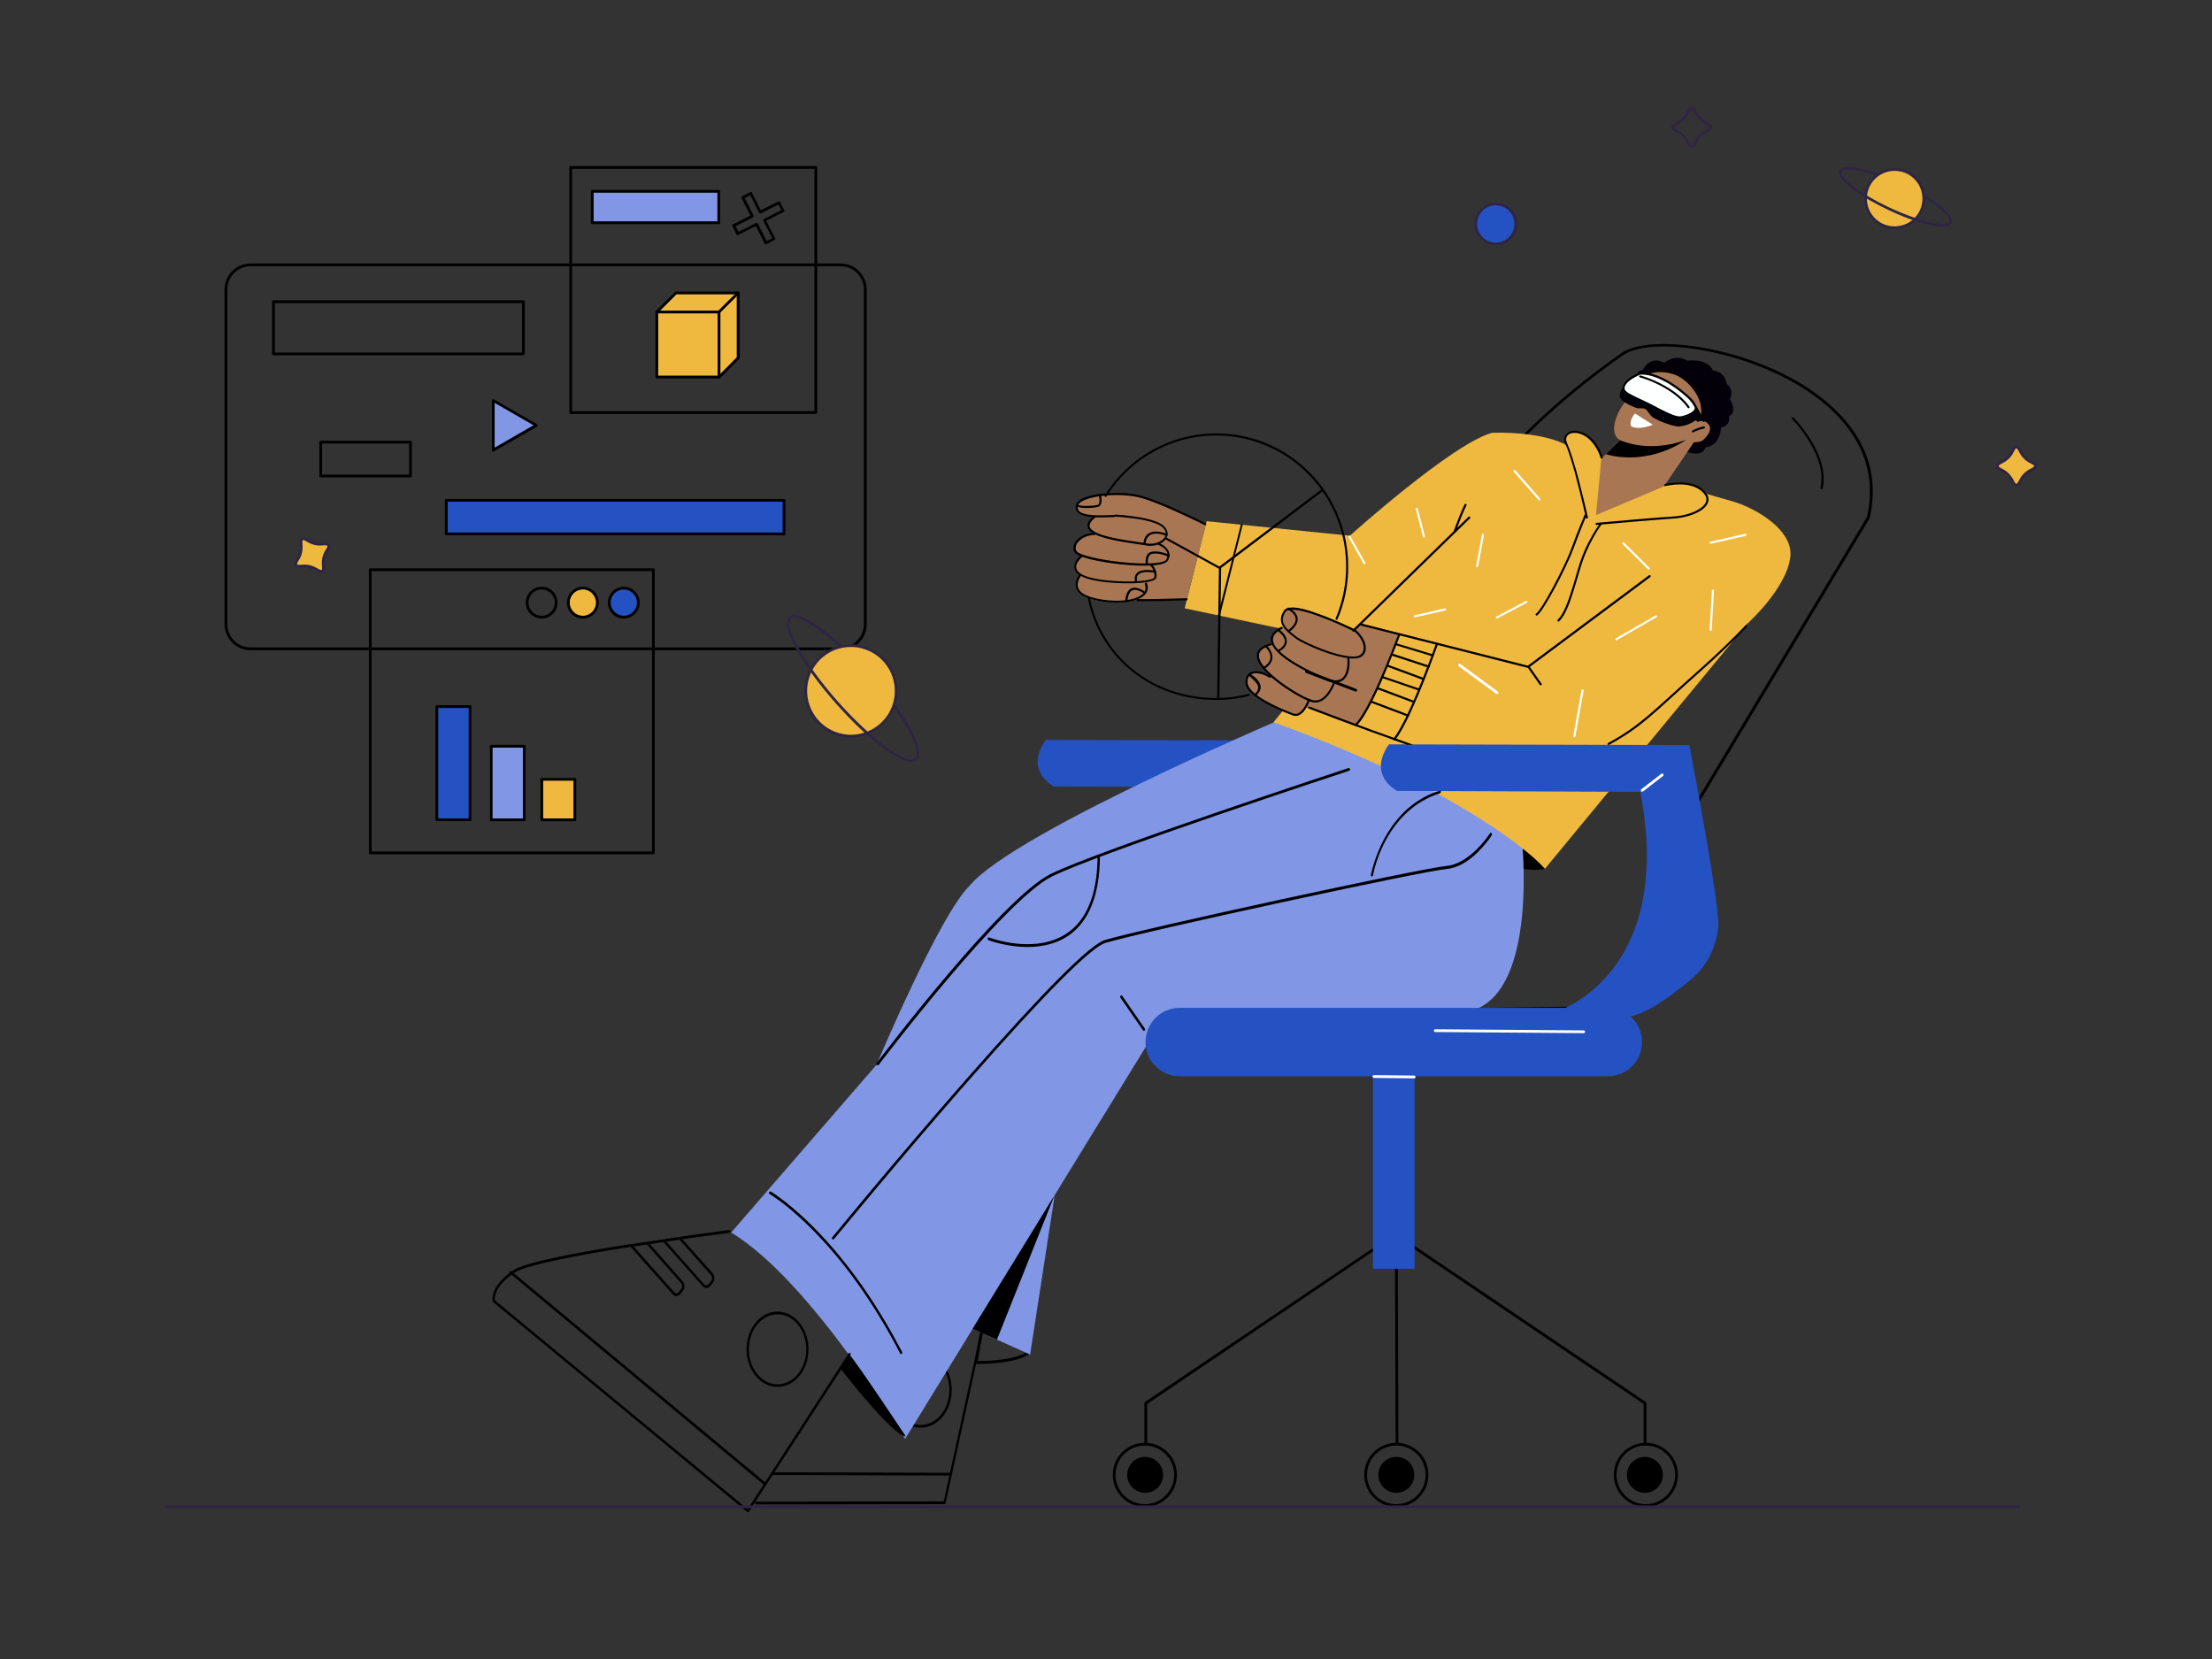 <?xml version="1.0" ?><!DOCTYPE svg  PUBLIC '-//W3C//DTD SVG 1.1//EN'  'http://www.w3.org/Graphics/SVG/1.1/DTD/svg11.dtd'><svg id="Layer_1" style="enable-background:new 0 0 1600 1200;" version="1.1" viewBox="0 0 1600 1200" xml:space="preserve" xmlns="http://www.w3.org/2000/svg" xmlns:vectornator="http://vectornator.io" xmlns:xlink="http://www.w3.org/1999/xlink"><rect x="0" y="0" width="1600" height="1200" fill="#333333" stroke="none"/><style type="text/css">
	.st0{fill:#8197E5;}
	.st1{fill:#EFB940;}
	.st2{fill:#2552C2;}
	.st3{fill:#04000A;}
	.st4{fill:#A97653;}
	.st5{fill:#FEFFFF;}
	.st6{fill:#2E2543;}
</style><g><g id="_"><g><path d="M608.3,470.3H181.1c-10.3,0-18.7-8.5-18.7-19V209.6c0-10.5,8.4-19,18.7-19h427.1c10.3,0,18.7,8.5,18.7,19v241.7      C627,461.8,618.6,470.3,608.3,470.3z M181.1,192.6c-9.2,0-16.7,7.6-16.7,17v241.7c0,9.4,7.5,17,16.7,17h427.1      c9.2,0,16.7-7.6,16.7-17V209.6c0-9.4-7.5-17-16.7-17H181.1z"/></g><g><path class="st0" d="M387.6,307.9l-30.7,17.4v-35.2L387.6,307.9z"/></g><g><path class="st1" d="M215.8,404.3c-3.1,7.8,1.2,3.6,6,5.1c4.8,1.5,12.6,5.7,12.3,2.5c-0.2-3.2-1-7.7,2-12.7      c2.9-5-0.1-5.3-2.2-5.3s-7.7-0.3-11.3-2.9c-3.7-2.6-4.6-0.7-4.6-0.7C217.9,391.7,218.9,396.5,215.8,404.3z"/></g><g><path class="st2" d="M323.2,362.2h244.3v24.3H323.2V362.2z"/></g><g><path class="st2" d="M316.6,511h23.8v81.8h-23.8V511z"/></g><g><path class="st0" d="M354.5,540.1h25.3v52.1h-25.3V540.1z"/></g><g><path class="st1" d="M391.7,563.1h23.7v28.8h-23.7V563.1z"/></g><g><path class="st0" d="M428.4,139h91.5v21.8h-91.5V139z"/></g><g><path class="st1" d="M411,435.7c0-5.8,4.7-10.4,10.4-10.4c5.8,0,10.4,4.7,10.4,10.4c0,5.8-4.7,10.4-10.4,10.4      C415.6,446.1,411,441.4,411,435.7z"/></g><g><path class="st2" d="M441,435.2c0-5.8,4.7-10.4,10.4-10.4c5.8,0,10.4,4.7,10.4,10.4c0,5.8-4.7,10.4-10.4,10.4      C445.7,445.6,441,440.9,441,435.2z"/></g><g><path class="st0" d="M387.6,307.9l-30.7,17.4v-35.2L387.6,307.9z"/></g><g><path class="st1" d="M215.8,404.3c-3.1,7.8,1.2,3.6,6,5.1c4.8,1.5,12.6,5.7,12.3,2.5c-0.2-3.2-1-7.7,2-12.7      c2.9-5-0.1-5.3-2.2-5.3s-7.7-0.3-11.3-2.9c-3.7-2.6-4.6-0.7-4.6-0.7C217.9,391.7,218.9,396.5,215.8,404.3z"/></g><g><path class="st2" d="M323.2,362.2h244.3v24.3H323.2V362.2z"/></g><g><path class="st2" d="M316.6,511h23.8v81.8h-23.8V511z"/></g><g><path class="st0" d="M354.5,540.1h25.3v52.1h-25.3V540.1z"/></g><g><path class="st1" d="M391.7,563.1h23.7v28.8h-23.7V563.1z"/></g><g><path class="st0" d="M428.4,139h91.5v21.8h-91.5V139z"/></g><g><path class="st1" d="M411,435.7c0-5.8,4.7-10.4,10.4-10.4c5.8,0,10.4,4.7,10.4,10.4c0,5.8-4.7,10.4-10.4,10.4      C415.6,446.1,411,441.4,411,435.7z"/></g></g><g id="Layer_2_1_"><g><path class="st2" d="M929.5,732.4c13.7-2.8,27.6-12.3,45.6-27.3c18-14.9,19.4-36.6,19.4-36.6c2.7-10.8-20.8-132.8-20.8-132.8      l-217.3-0.5c-15.8,22.9,6,33.7,6,33.7l175.9,0.7c25,129.9-57.8,157.7-57.8,157.7L929.5,732.4z"/></g><g><path d="M706.9,986.6c-0.5,0-0.9,0-1,0c-0.3,0-0.6-0.1-0.8-0.4s-0.3-0.5-0.2-0.8l4-22.1c0-0.3,0.2-0.5,0.4-0.6      c0.2-0.2,0.5-0.2,0.8-0.2c9.8,1.9,33.5,14.4,34.5,14.9c0.3,0.2,0.5,0.5,0.5,0.8c0,0.3-0.1,0.7-0.4,0.9      C735.6,986.2,712.1,986.6,706.9,986.6z M710.8,964.6l-3.6,19.9c5.2,0,25.8-0.5,35.1-6.2C737.1,975.6,719.4,966.7,710.8,964.6z"/></g><g><path d="M666,978.1c-12.4,0-22.4,12.2-22.4,27.3c0,15.1,10,27.3,22.4,27.3c12.4,0,22.4-12.2,22.4-27.3      C688.4,990.4,678.3,978.1,666,978.1z M666,980.1c11.5,0,20.7,11.3,20.7,25.3c0,14-9.3,25.3-20.7,25.3      c-11.5,0-20.7-11.3-20.7-25.3C645.2,991.5,654.5,980.1,666,980.1z"/></g><g><path d="M1066.9,731.1c-0.5,0-0.9-0.4-1-0.9l-31.1-329.6c0-0.2,0-0.4,0.1-0.5c0.4-0.7,38.1-75.1,137.9-144.7      c20.9-14.6,90.9-4.5,136.5,26.3c25.4,17.2,53.6,47.2,43.1,93c0,0.1-0.1,0.2-0.1,0.3l-147.5,245.8      c-1.8,5.6-32.6,102.1-58.1,109.2c-0.1,0-0.2,0-0.3,0L1066.9,731.1C1066.9,731.1,1066.9,731.1,1066.9,731.1z M1036.8,400.7      l31,328.4l78.3-1.1c24.7-7.2,56.4-107,56.7-108c0-0.1,0.1-0.1,0.1-0.2L1350.4,374c10.1-44.6-17.4-73.9-42.3-90.7      c-45-30.4-113.8-40.6-134.2-26.3C1077.5,324.2,1039.3,395.9,1036.8,400.7z"/></g><g><path d="M1100.1,612.1c4.7,1.4,17.6,16.3,17.6,16.3c-10.6,2.3-18.9-0.9-18.9-0.9C1097.6,625.4,1100.1,612.1,1100.1,612.1z"/></g><g><path class="st0" d="M942.5,513.4c0,0-208.4,87.7-241.1,127.2c-21.8,21-67.4,129.6-67.4,129.6L528.9,891.5      c58.3,35.4,125.8,149.3,125.8,149.3l48.9-79.7l41.5,18.7l17.8-115.4l68.9-112.1l47.8-4.6l168.6-8.7l16.7-8.1      c48.6-14.7,35.7-126.6,35.7-126.6C1069.6,557,942.5,513.4,942.5,513.4z"/></g><g><path class="st1" d="M976.4,387.5c0,0,74.4-67,103.1-74.5c39.8-0.8,54.7,9.6,54.7,9.6c-4-8.5,0.9-9.3,0.9-9.3      c14-6.8,23.9,17.4,23.9,17.4l-3.8,40.6l48.7-20.3c23-5.1,30.8,6.3,30.8,6.3c10.2,3.2,18.8,5,25.8,7.9      c16.8,6.9,36.3,21,34.5,37.4c-2.5,23-31.2,48.6-31.2,48.6l-146.3,177.2c-15.7-17.4-56.2-44.2-95.4-63.3      c-57.2-27.9-101-42.6-101-42.6l47.6-58.9L856.9,440l15.9-63L976.4,387.5z"/></g><g><path class="st3" d="M1223.8,321.6l-3.4,5.3c12,4,13.1-3.2,13.1-3.2c11.3-1.5,11.3-14.4,11.3-14.4c7.4-1.4,5.9-8.2,5.9-8.2      c6.4-3.3,0.6-12.3,0.6-12.3c3.4-7.3-2.3-11.1-2.3-11.1c-1.4-9.4-9.9-9.7-9.9-9.7c-4.3-9.3-18.7-7.1-18.7-7.1      c-8.3-5.5-16.7,1.5-16.7,1.5c-10.7-5.7-15.3,5.1-15.3,5.1c-4,0.8-4.5,3.4-4.5,3.4L1223.8,321.6z"/></g><g><path class="st4" d="M1197.1,268.3c3.7-0.6,9.8-0.5,19.2,4.3c13.6,7,15,19.8,15.2,26.6c0.1,2.5-0.7,4.7-0.7,4.7      c9.7,3.1,6.2,9.8,1.1,14.4c-1.7,1.6-6.7,1.6-6.7,1.6l-21.6,31.9l-49.2,20.8l3.9-40.9l13.4-13.3c-8.4-5.3-2.1-19,1.3-24.2      c3.4-5.2,17.9-23.8,17.9-23.8C1192.1,269.9,1193.5,268.9,1197.1,268.3z"/></g><g><path class="st5" d="M1180.4,308.6c5.8,2.7,15.1-1.4,15.1-1.4l-12.8-8.1C1180.1,301.4,1178.1,307.6,1180.4,308.6z"/></g><g><path class="st5" d="M1187,269.9c0,0,23.7,1,40.4,25.6c0,0-5,7.7-12.6,6.6c-7.6-1.1-21.7-10.8-23.3-10.8      c-1.6,0-19.4-5.5-16.7-12C1177.6,272.6,1187,269.9,1187,269.9z"/></g><g><path class="st3" d="M1192.1,291.8c0,0,18.5,9.4,23.2,10.4c4.7,1,12-6.8,12-6.8l5.4,9l-4.3,0.4l-2.4-1.4c0,0-7.7,3.8-11.7,4.7      c-4,0.8-18.3-6.8-19.3-7.3c-0.9-0.5-4.1-5.6-4.1-5.6s-2.5-0.9-5.3-0.8c-2.7,0.1-10.4-3.5-12.1-6.1c-1.8-2.6,0.9-7.1,0.9-7.1      C1175,284.8,1192.1,291.8,1192.1,291.8z"/></g><g><path class="st4" d="M984.1,451.4l-4.1,4.2c-3-1.7-18.7-8.8-35.2-13.5c-16.4-4.7-13-1-16.2,2.5c-3.3,3.5,0.7,9.3,0.7,9.3      c-11.9,1.8-9.3,12.6-9.3,12.6c-5.2,0.2-9.6,4.5-10.5,7.8c-0.9,3.3,8.7,14.8,8.7,14.8c-13.3-6.2-14.6-0.2-14.6-0.2      c-12.5,12,30.7,27.6,33.6,28.8c2.9,1.2,7.7-6.1,7.7-6.1l35.8,13.7c8.3-5.5,32.4-66.6,32.4-66.6L984.1,451.4z"/></g><g><path class="st4" d="M828.6,360c-7.6-3.1-29.1-2.3-29.1-2.3c-22.1,2.7-20.8,7.4-19.7,11.5c1,4.1,12.1,4.3,12.1,4.3      c-10.3,7.7-0.3,11.7-0.3,11.7c-25,9.5-9.3,16.7-9.3,16.7c-10.5,9.7-1.3,13.3-1.3,13.3c-11.1,25.6,33.8,19,36.5,19      c2.7,0,4.4-0.3,4.4-0.3l36.5-0.3l14-54.5C872.4,379,836.2,363.1,828.6,360z"/></g><g><path class="st2" d="M1177.7,735.6c13.7-2.8,27.6-12.3,45.6-27.3s19.4-36.6,19.4-36.6c2.7-10.8-20.8-132.8-20.8-132.8      l-217.3-0.5c-15.8,22.9,6,33.7,6,33.7l175.9,0.7c25,129.9-57.8,157.7-57.8,157.7L1177.7,735.6z"/></g><g><path class="st1" d="M1468.5,333.8c3.2,0.9,3.2,2.9,3.1,3.8c-0.1,0.8-5.9,3.4-9.8,9.2c-3.8,5.8-5,2.8-5.3,2.3      c-0.4-0.5-7.6-8.9-9.6-9.8c-2.1-1-1.8-2.8-1.8-2.8s5.6-3.2,8.1-5.2c2.5-1.9,4.6-7.8,4.6-7.8      C1458.9,322.6,1463.2,332.3,1468.5,333.8z"/></g><g><path class="st2" d="M1067.2,162.2c0-8,6.5-14.4,14.4-14.4c8,0,14.4,6.5,14.4,14.4c0,8-6.5,14.4-14.4,14.4      C1073.6,176.6,1067.2,170.1,1067.2,162.2z"/></g><g><g><path d="M996,901.2c-0.3,0-0.5,0-0.8,0.2l-167,112.7c-0.3,0.2-0.4,0.5-0.4,0.8v29.8c0,0.6,0.4,1,1,1s1-0.4,1-1v-29.2L996.3,903       c0.5-0.3,0.6-0.9,0.3-1.4C996.5,901.4,996.2,901.2,996,901.2z"/></g><g><path d="M1022.7,901.2c-0.3,0-0.5,0.2-0.7,0.4c-0.3,0.5-0.2,1.1,0.3,1.4l166.6,112.5v29.2c0,0.6,0.5,1,1,1c0.6,0,1-0.4,1-1       v-29.8c0-0.3-0.2-0.6-0.4-0.8l-167-112.7C1023.2,901.2,1022.9,901.1,1022.7,901.2z"/></g><g><path d="M828.1,1043.6c-12.8,0-23.2,10.4-23.2,23.2c0,12.8,10.4,23.2,23.2,23.2s23.2-10.4,23.2-23.2       C851.4,1054,841,1043.6,828.1,1043.6z M828.1,1045.6c11.7,0,21.2,9.5,21.2,21.2s-9.5,21.2-21.2,21.2       c-11.7,0-21.2-9.5-21.2-21.2S816.4,1045.6,828.1,1045.6z"/></g><g><path d="M1010,1043.6c-12.8,0-23.2,10.4-23.2,23.2c0,12.8,10.4,23.2,23.2,23.2c12.8,0,23.2-10.4,23.2-23.2       C1033.3,1054,1022.9,1043.6,1010,1043.6z M1010,1045.6c11.7,0,21.2,9.5,21.2,21.2s-9.5,21.2-21.2,21.2       c-11.7,0-21.2-9.5-21.2-21.2S998.3,1045.6,1010,1045.6z"/></g><g><path d="M1190.5,1043.6c-12.8,0-23.2,10.4-23.2,23.2c0,12.8,10.4,23.2,23.2,23.2c12.8,0,23.2-10.4,23.2-23.2       C1213.7,1054,1203.3,1043.6,1190.5,1043.6z M1190.5,1045.6c11.7,0,21.2,9.5,21.2,21.2s-9.5,21.2-21.2,21.2       c-11.7,0-21.2-9.5-21.2-21.2S1178.7,1045.6,1190.5,1045.6z"/></g><g><path d="M1010,900c-0.5,0-1,0.5-1,1l0.5,142.9c0,0.6,0.5,1,1,1s1-0.5,1-1L1011,901C1011,900.4,1010.6,900,1010,900z"/></g><g><path d="M1010,1053.8c-7.2,0-13,5.8-13,13c0,7.2,5.8,13,13,13s13-5.8,13-13C1023.1,1059.6,1017.2,1053.8,1010,1053.8z"/></g><g><path d="M1189.8,1053.8c-7.2,0-13,5.8-13,13c0,7.2,5.8,13,13,13c7.2,0,13-5.8,13-13C1202.8,1059.6,1196.9,1053.8,1189.8,1053.8       z"/></g><g><path d="M828.3,1053.8c-7.2,0-13,5.8-13,13c0,7.2,5.8,13,13,13c7.2,0,13-5.8,13-13C841.3,1059.6,835.5,1053.8,828.3,1053.8z"/></g></g><g><path d="M614.8,980.4c3.6,3.2,40.4,58.6,40.4,58.6c-9.6-0.3-47.2-49-47.2-49L614.8,980.4z"/></g><g><path d="M1186.2,269.4c-0.1,0-0.1,0-0.2,0c-0.1,0-0.3,0.1-0.5,0.2c-0.4,0.2-0.9,0.4-1.3,0.6c-1.4,0.7-2.8,1.5-4.1,2.3      c-4.5,2.9-6.9,6-6.1,9.3c0.2,0.8,0.7,1.5,1.4,2.2c1.2,1.1,3.2,2.3,6.3,3.8c1.1,0.5,7.6,3.5,9.6,4.5c1,0.5,2.2,1.1,3.7,1.9      c0.7,0.3,3.4,1.8,4.1,2.2c1.1,0.6,2,1.1,2.9,1.5c7.1,3.6,11.8,5.2,15,4.4c2.9-0.7,5.1-1.6,6.8-2.5c3-1.8,4-3.7,3.7-5.4      c0-0.1,0-0.2-0.1-0.2c-0.1-0.2-0.2-0.4-0.3-0.6c-0.2-0.5-0.5-1-0.8-1.5c-0.9-1.5-2.1-3.1-3.6-4.5c-0.2-0.2-0.4-0.4-0.6-0.6      C1210.9,276.5,1196.5,268.5,1186.2,269.4z M1186.4,271c9.8-0.8,23.8,7,34.6,17.1c0.2,0.2,0.4,0.3,0.5,0.5      c1.3,1.4,2.5,2.8,3.3,4.3c0.3,0.5,0.6,1,0.8,1.4c0.1,0.2,0.2,0.4,0.2,0.5c0.1,0.3,0,0.8-0.2,1.3c-0.4,0.8-1.3,1.7-2.7,2.5      c-1.5,0.9-3.6,1.7-6.4,2.4c-2.8,0.7-7.2-0.8-14-4.3c-0.9-0.5-1.8-0.9-2.9-1.5c-0.7-0.4-3.4-1.8-4.1-2.2      c-1.5-0.8-2.7-1.4-3.8-1.9c-2-1-8.4-3.9-9.5-4.5c-3.1-1.5-4.9-2.6-6-3.6c-0.6-0.5-0.9-1-1-1.4c-0.6-2.4,1.5-5.1,5.4-7.6      c1.3-0.8,2.6-1.6,4-2.2c0.5-0.2,0.9-0.4,1.3-0.6C1186.2,271,1186.3,271,1186.4,271z"/></g><g><path d="M1173.9,280.6c-0.2,0-0.3,0.1-0.5,0.3c-0.1,0.1-0.2,0.2-0.3,0.4c-0.2,0.3-0.4,0.7-0.6,1.1c-0.5,1.1-0.9,2.3-0.9,3.4      c0,0.8,0.1,1.5,0.5,2.2c0.9,1.9,4.5,4.3,11,6.9c1,0.4,1.9,0.5,3.6,0.4c1.8,0,2.5,0.1,3.4,0.5c0.6,0.3,1.3,1.1,2.5,2.8      c1.4,1.9,1.9,2.6,2.7,3.1c5,3.3,15.3,6.9,19.3,6.7c3.2-0.2,6.2-1.1,8.8-2.5c1-0.5,2-1.1,2.8-1.7c0.2-0.1,0.3-0.2,0.4-0.3l0.9,1      c0.3,0.3,0.8,0.3,1.1,0c0.3-0.3,0.3-0.8,0-1.1l-1.4-1.5c-0.3-0.3-0.8-0.3-1.1,0c0,0-0.1,0.1-0.2,0.2c-0.2,0.2-0.4,0.3-0.7,0.5      c-0.7,0.5-1.6,1.1-2.5,1.6c-2.4,1.3-5.2,2.1-8.2,2.3c-3.7,0.2-13.6-3.3-18.4-6.4c-0.6-0.4-1.1-1-2.3-2.7c-1.4-2-2.1-2.8-3.1-3.3      c-1.2-0.6-2.1-0.7-4.1-0.7c-1.6,0-2.3,0-3.1-0.4c-6.2-2.5-9.5-4.7-10.2-6.2c-0.2-0.4-0.3-0.9-0.3-1.5c0-0.9,0.3-1.8,0.8-2.8      c0.2-0.4,0.4-0.7,0.5-1c0.1-0.2,0.2-0.3,0.2-0.4c0.2-0.3,0.2-0.8-0.2-1C1174.3,280.6,1174.1,280.6,1173.9,280.6z"/></g><g><path d="M1214.4,349c-2.3,0-4.7,0.3-7,0.6c-0.8,0.1-1.6,0.3-2.3,0.4c-0.2,0.1-0.8,0.2-0.8,0.2c-0.4,0.1-0.7,0.5-0.5,0.9      c0.1,0.4,0.5,0.6,0.9,0.5c0.1,0,0.4-0.1,0.8-0.2c0.7-0.1,1.4-0.3,2.2-0.4c4.4-0.7,9.1-0.9,13.4-0.1c4.2,0.8,7.8,2.4,10.5,5.1      c4.1,4,3.4,8-1.4,11.5c-4.6,3.3-12.3,5.7-20,6.1c-5.4,0.3-13.8,1-24.6,1.9c-1.2,0.1-30.7,2.7-30.8,2.7c-0.4,0-0.7,0.4-0.7,0.8      c0,0.4,0.4,0.7,0.8,0.7c0.1,0,29.6-2.6,30.8-2.7c10.7-0.9,19.2-1.5,24.5-1.9c8.1-0.5,16.1-2.9,20.9-6.4c5.5-4,6.4-9,1.6-13.8      c-2.9-2.9-6.7-4.6-11.3-5.5C1219.1,349.1,1216.7,348.9,1214.4,349z"/></g><g><path d="M1138.3,311.6c-5.4,0.4-8.5,4.6-5.9,9.9c1.5,3.1,3.3,8.5,5.4,15.7c0.8,2.8,1.7,5.9,2.5,9.2c1.6,6.1,3.3,12.7,4.8,19.3      c0.5,2.3,2,8.6,2,8.8c0.1,0.4,0.5,0.7,0.9,0.6c0.4-0.1,0.7-0.5,0.6-0.9c0-0.1-1.5-6.5-2.1-8.8c-1.6-6.6-3.2-13.2-4.8-19.3      c-0.9-3.3-1.7-6.4-2.6-9.2c-2.1-7.4-4-12.8-5.5-16c-2.4-4.9,1-8.4,6.8-7.7c6.9,0.9,13.8,7.2,17.4,18c0.1,0.4,0.6,0.6,1,0.5      c0.4-0.1,0.6-0.6,0.5-1c-3.8-11.3-11.1-18-18.6-19C1139.9,311.6,1139.1,311.5,1138.3,311.6z"/></g><g><path d="M1157.7,378.5c-0.2,0-0.4,0.1-0.5,0.3c0,0-0.6,0.7-0.8,1c-0.6,0.8-1.2,1.8-1.9,2.9c-2,3.1-4,6.6-5.8,10.2      c-2.1,4.1-3.9,8.3-5.3,12.4c-0.5,1.4-1,2.9-1.5,4.6c-0.5,1.6-2,6.5-2.1,7.1c-0.2,0.7-1,3.5-1.3,4.4      c-4.5,15.1-7.7,22.9-11.8,26.9c-0.3,0.3-0.3,0.8,0,1.1c0.3,0.3,0.8,0.3,1.1,0c4.3-4.3,7.5-12.1,12.1-27.6      c0.3-0.9,2.9-9.8,3.4-11.4c0.5-1.7,1-3.2,1.5-4.6c1.4-4.1,3.2-8.2,5.2-12.3c1.8-3.6,3.8-7,5.7-10.1c0.7-1.1,1.3-2,1.9-2.8      c0.2-0.3,0.7-1,0.7-1c0.3-0.3,0.2-0.8-0.2-1.1C1158.1,378.5,1157.9,378.4,1157.7,378.5z"/></g><g><path d="M1146.6,371.9c-0.2,0.1-0.3,0.2-0.4,0.4c0,0.1-2.1,5-2.8,6.8c-2.2,5.3-4.4,11.1-6.6,17.1c-5.3,14.5-21.8,45.2-25.7,47.7      c-0.4,0.2-0.5,0.7-0.2,1c0.2,0.4,0.7,0.5,1,0.2c4.3-2.7,20.8-33.6,26.3-48.4c2.2-6,4.4-11.7,6.6-17.1c0.8-1.9,2.8-6.7,2.8-6.8      c0.2-0.4,0-0.8-0.4-1C1147,371.8,1146.8,371.8,1146.6,371.9z"/></g><g><path d="M947.2,511.1c-0.4-0.1-0.8,0-1,0.4c-0.1,0.4,0,0.8,0.4,1c0.1,0,15.7,5.9,21.4,8.1c16.2,6,32.7,12.1,48.6,17.7      c0.4,0.1,0.7,0.2,1.1,0.4l4.5,0c-1.7-0.6-3.3-1.2-5-1.8c-15.9-5.6-32.4-11.6-48.6-17.7C962.8,517,947.2,511.1,947.2,511.1z"/></g><g><path d="M1263.2,451.7c-9.7,10.2-21.3,21.4-34.6,33.2c-33.8,30-41.3,39.3-65.5,52.6c-0.4,0.2-0.3,1-0.3,1c0,0,0.6,0.5,1,0.3      c24.3-13.3,31.9-22.7,65.8-52.8c13.1-11.7,24.6-22.7,34.3-32.8L1263.2,451.7z"/></g><g><path d="M1193.4,416c-0.2,0-0.4,0-0.6,0.1l-87.7,65.4l-121.1-30.7c-0.4-0.1-0.8,0.2-0.9,0.6c-0.1,0.4,0.1,0.8,0.5,0.9      l121.5,30.8c0.2,0.1,0.4,0,0.6-0.1l88-65.6c0.3-0.2,0.4-0.7,0.2-1.1C1193.8,416.2,1193.6,416.1,1193.4,416z"/></g><g><path d="M934.4,439.4c-2.8,0.1-4.7,0.8-5.7,2.3c-2.8,4.1-2.8,7.9-0.7,11.4c1.6,2.6,3.7,4.5,8.8,8.4c0.3,0.2,0.7,0.5,0.8,0.6      c2.4,1.8,10.2,5.6,18,8.6c10,3.8,18.8,5.9,24.6,5.6c10.1-0.6,10.3-12,0.6-20.6c0,0-0.1-0.1-0.2-0.1c-0.1,0-1-0.5-1.4-0.7      c-1.1-0.6-2.4-1.2-3.8-1.8c-4-1.9-8.2-3.8-12.5-5.5c-2.8-1.2-5.6-2.3-8.2-3.2C946,441.1,939,439.3,934.4,439.4z M935,441      c4.3,0.1,10.9,1.7,19.2,4.8c2.6,1,5.3,2,8.2,3.2c4.2,1.8,8.4,3.6,12.4,5.5c1.4,0.7,4.5,2.2,4.8,2.3c0.1,0.1,0.2,0.1,0.3,0.1      c8.8,7.9,8.5,17.5,0.2,18c-5.5,0.3-14.2-1.8-24-5.5c-7.7-2.9-15.4-6.7-17.7-8.4c-0.1-0.1-0.5-0.4-0.8-0.6c-4.9-3.7-7-5.6-8.4-8      c-1.9-3.1-1.8-6.1,0.7-9.8C930.7,441.4,932.4,440.9,935,441z"/></g><g><path d="M931.7,439.5c-0.2,0.1-0.3,0.2-0.4,0.4c-0.2,0.4-0.1,0.8,0.3,1c1.4,0.8,2.6,1.6,3.4,2.5c3.3,3.2,2.7,6.6-0.4,9.9      c-0.6,0.6-1.2,1.2-1.8,1.7c-0.2,0.2-0.4,0.3-0.6,0.5c-0.1,0.1-0.2,0.1-0.2,0.1c-0.3,0.2-0.4,0.7-0.2,1.1c0.2,0.3,0.7,0.4,1,0.2      c0.2-0.1,0.5-0.4,0.9-0.7c0.7-0.5,1.3-1.2,2-1.9c3.5-3.9,4.3-8.1,0.3-12c-1-1-2.2-1.9-3.7-2.7      C932.1,439.4,931.8,439.4,931.7,439.5z"/></g><g><path d="M927.4,453.4c-0.2-0.1-0.4-0.1-0.6,0c-10.6,5.2-9.7,12.6,0,20.8c7.2,6,18.9,12.3,31.5,17.6c10,4.2,15.5,0.9,17.3-7      c0.6-2.6,0.7-5.3,0.5-7.7c0-0.2,0-0.7,0-0.8c0-0.4-0.4-0.7-0.8-0.7c-0.4,0-0.7,0.4-0.7,0.8c0,0.1,0,0.4,0,0.7      c0.2,2.3,0.1,4.9-0.5,7.3c-1.6,7.1-6.1,9.8-15.2,6c-12.4-5.2-24.1-11.4-31.1-17.3c-9-7.6-9.7-13.6-0.3-18.3      c0.4-0.2,0.5-0.6,0.3-1C927.7,453.6,927.5,453.4,927.4,453.4z"/></g><g><path d="M925.3,455.5c-0.2,0-0.4,0.1-0.5,0.3c-0.3,0.3-0.2,0.8,0.1,1.1c5.5,4.6,5.5,8.3,2.2,11.4c-0.5,0.5-1,0.9-1.6,1.2      c-0.3,0.2-0.6,0.4-0.7,0.4c-0.4,0.2-0.5,0.6-0.3,1c0.2,0.4,0.6,0.5,1,0.3c0.2-0.1,0.5-0.3,0.8-0.5c0.6-0.4,1.2-0.9,1.8-1.4      c3.9-3.7,3.9-8.5-2.3-13.7C925.7,455.5,925.5,455.5,925.3,455.5z"/></g><g><path d="M918.9,465.4c-7.2,1.9-10.4,5.4-9.7,10c0.6,3.9,3.8,8.4,9.2,13.4c8.7,8,23.5,17,30.1,18.9c5.5,1.6,10.2-1.3,13.9-7.1      c1-1.6,1.9-3.4,2.7-5.1c0.3-0.6,0.5-1.1,0.7-1.6c0.1-0.3,0.2-0.5,0.2-0.7c0.1-0.4-0.1-0.8-0.5-0.9c-0.4-0.1-0.8,0.1-0.9,0.5      c0,0.1-0.1,0.3-0.2,0.6c-0.2,0.5-0.4,1-0.6,1.6c-0.7,1.7-1.6,3.3-2.6,4.8c-3.4,5.3-7.5,7.9-12.2,6.5c-6.4-1.9-21-10.7-29.5-18.6      c-5.2-4.7-8.3-9-8.8-12.5c-0.5-3.8,2.1-6.6,8.6-8.4c0.4-0.1,0.6-0.5,0.5-0.9C919.7,465.5,919.3,465.3,918.9,465.4z"/></g><g><path d="M915.9,466.8c-0.2,0-0.4,0-0.5,0.2c-0.3,0.3-0.3,0.8,0,1.1c4.7,5,4.4,9.1,1.1,12.4c-0.5,0.5-1.1,1-1.7,1.4      c-0.3,0.2-0.6,0.4-0.8,0.5c-0.4,0.2-0.5,0.6-0.3,1c0.2,0.4,0.6,0.5,1,0.3c0.2-0.1,0.5-0.3,0.9-0.5c0.7-0.4,1.3-1,1.9-1.6      c3.8-3.9,4.2-8.8-1-14.5C916.3,466.8,916.1,466.8,915.9,466.8z"/></g><g><path d="M909.7,485.5c-1-0.1-1.9,0-2.8,0.1c-4,0.6-6.3,3.6-6,8.5c0.3,4.7,5.6,9.5,14.6,14.5c6,3.3,12.6,6.2,19.3,8.8      c3.9,1.5,7.3-0.8,10.1-5.4c0.8-1.2,1.4-2.6,2-3.9c0.2-0.5,0.4-0.9,0.5-1.3c0.1-0.2,0.2-0.4,0.2-0.5c0.1-0.4-0.1-0.8-0.5-0.9      c-0.4-0.1-0.8,0.1-0.9,0.5c0,0.1-0.1,0.2-0.2,0.4c-0.1,0.4-0.3,0.8-0.5,1.2c-0.5,1.3-1.2,2.5-1.9,3.7c-2.5,4.1-5.2,6-8.3,4.8      c-6.7-2.5-13.2-5.4-19.1-8.7c-8.5-4.7-13.5-9.3-13.8-13.3c-0.3-4.2,1.5-6.4,4.7-6.9c3.1-0.5,7.3,0.7,11.1,3.1      c0.4,0.2,0.8,0.1,1-0.2c0.2-0.4,0.1-0.8-0.2-1C916,486.9,912.7,485.7,909.7,485.5z"/></g><g><path d="M903.5,487.3c-0.2,0-0.5,0.3-0.5,0.3l0.2,1c0,0,6.1,5.1,6.7,7.5c0.4,1.7,0,3.2-1,4.5c-0.3,0.3-0.5,0.6-0.8,0.8      c-0.2,0.1-0.3,0.2-0.3,0.3c-0.3,0.2-0.4,0.7-0.2,1c0.2,0.3,0.7,0.4,1.1,0.2c0.4-0.3,1-0.8,1.5-1.5c3.1-4,2.3-8.7-6-14.1      C903.9,487.3,903.7,487.2,903.5,487.3z"/></g><g><path d="M1012.1,459.2c-0.4-0.1-0.8,0.1-1,0.4c0,0.1-0.8,2.1-1.1,2.8c-0.9,2.3-1.8,4.8-2.9,7.5c-3,7.7-6.2,15.5-9.4,22.7      c-2.1,4.7-4.1,9-6,12.8c-4.5,9.1-8.4,15.4-11.5,18.3c-0.3,0.3-0.3,0.8,0,1.1c0.3,0.3,0.8,0.3,1.1,0c3.2-3,7.2-9.4,11.8-18.7      c1.9-3.9,3.9-8.2,6-12.9c3.2-7.3,6.4-15,9.4-22.8c1.1-2.7,2-5.2,2.9-7.5c0.3-0.8,1-2.7,1.1-2.9      C1012.7,459.8,1012.5,459.3,1012.1,459.2z"/></g><g><path d="M1062.7,373.6c-0.2,0-0.4,0.1-0.5,0.2l-83.8,81.8c-0.3,0.3-0.3,0.8,0,1.1c0.3,0.3,0.8,0.3,1.1,0l83.8-81.8      c0.3-0.3,0.3-0.8,0-1.1C1063.1,373.7,1062.9,373.6,1062.7,373.6z"/></g><g><path d="M804.7,356.6c-2.6,0.1-5.1,0.2-7.6,0.5c-10.8,1.2-18.1,4.1-18.9,8.5c-0.8,4.4,2.3,6.9,8.4,8c4.5,0.8,10,0.8,19.3,0.4      c0.4,0,0.7-0.4,0.7-0.8c0-0.4-0.4-0.7-0.8-0.7c-9.3,0.4-14.6,0.4-19-0.3c-5.5-0.9-7.9-2.9-7.2-6.2c1.3-7.1,29.4-10.3,45.6-5.9      c4.7,1.3,11.2,3.7,19.1,7.1c1.7,0.7,3.4,1.5,5.2,2.3c5.1,2.3,10.3,4.7,15.3,7.1c1.8,0.9,6.5,3.2,6.6,3.2c0.4,0.2,0.8,0,1-0.3      c0.2-0.4,0-0.8-0.3-1c-0.1,0-4.9-2.4-6.6-3.2c-5-2.4-10.3-4.9-15.4-7.2c-1.8-0.8-3.5-1.5-5.2-2.3c-8-3.4-14.6-5.9-19.3-7.2      C820.1,357,812.4,356.3,804.7,356.6z"/></g><g><path d="M795.2,357.4c-0.4,0.1-0.6,0.5-0.5,0.9c0,0.1,0,0.2,0.1,0.3c0.1,0.3,0.1,0.6,0.2,0.9c0.2,0.9,0.3,1.8,0.3,2.6      c0,1.9-0.5,3-1.7,3.2c-4.3,0.9-12.2,0.9-13.5-0.1c-0.3-0.3-0.8-0.2-1.1,0.1c-0.3,0.3-0.2,0.8,0.1,1c1.9,1.5,10,1.5,14.8,0.4      c2-0.4,2.9-2.2,2.9-4.7c0-0.9-0.1-1.9-0.3-2.9c-0.1-0.3-0.2-0.7-0.2-1c0-0.2-0.1-0.3-0.1-0.4C796,357.5,795.6,357.3,795.2,357.4      z"/></g><g><path d="M806.8,372.2c-0.4,0-0.8,0.3-0.8,0.7c0,0.4,0.3,0.8,0.7,0.8c0.1,0,1.1,0.1,1.6,0.1c1.2,0.1,2.6,0.2,4.1,0.3      c4.3,0.4,8.6,0.9,12.5,1.6c8.7,1.6,14.8,3.8,16.9,6.6c2.4,3.1,1.8,6.1-1.3,8.4c-2.9,2.2-7.5,3.1-11.3,2.3      c-1.1-0.3-15.2-2.2-20.3-3.2c-8.4-1.6-14.6-3.4-18-5.7c-3.9-2.6-3.8-5.5,1.1-9.5c0.3-0.3,0.4-0.7,0.1-1.1s-0.7-0.4-1.1-0.1      c-5.7,4.6-5.7,8.7-1,11.9c3.6,2.4,9.9,4.3,18.5,6c5.1,1,19.1,2.9,20.2,3.2c4.2,0.9,9.2-0.1,12.5-2.5c3.7-2.7,4.6-6.7,1.6-10.5      c-2.4-3.2-8.7-5.5-17.8-7.2c-4-0.7-8.4-1.3-12.7-1.7c-1.5-0.1-2.9-0.2-4.2-0.3C807.9,372.3,806.8,372.2,806.8,372.2z"/></g><g><path d="M835.7,384.5c-3.7,0.1-6.2,1.7-7.6,4.4c-0.5,0.9-0.7,1.9-0.9,2.9c-0.1,0.6-0.1,1.1-0.1,1.5c0,0,0,0,0,0      c0,0.4,0.3,0.7,0.8,0.7c0.4,0,0.8-0.4,0.8-0.8c0,0,0-0.7,0.1-1.2c0.1-0.8,0.4-1.7,0.8-2.4c1.8-3.7,6.1-4.9,13.9-2.1      c0.4,0.1,0.8-0.1,1-0.4c0.1-0.4-0.1-0.8-0.5-1C840.6,384.9,837.9,384.4,835.7,384.5z"/></g><g><path d="M791.4,385.5c-10.1,0.1-17.6,8-14.2,13.9c2,3.5,16.5,7,33.7,8.8c18.1,1.9,31.9,1.1,34-2.9c2.2-4.2,0.7-7.8-2.9-10.5      c-0.8-0.6-1.7-1.2-2.6-1.6c-0.3-0.2-0.6-0.3-0.8-0.4c-0.2-0.1-0.3-0.1-0.3-0.1c-0.4-0.1-0.8,0.1-1,0.4c-0.1,0.4,0.1,0.8,0.4,1      c0,0,0.1,0.1,0.3,0.1c0.2,0.1,0.5,0.2,0.8,0.4c0.8,0.4,1.6,0.9,2.4,1.4c3.1,2.3,4.3,5.1,2.5,8.6c-1.6,3.1-15.3,3.8-32.4,2      c-16.5-1.7-30.9-5.2-32.6-8c-2.7-4.7,3.8-11.5,12.9-11.6c0.4,0,0.7-0.3,0.7-0.8C792.2,385.8,791.9,385.5,791.4,385.5z"/></g><g><path d="M834.7,398.9c-0.3,0-0.6,0-1,0.1c-2.7,0.3-4.3,2-4.8,4.6c-0.3,1.3-0.3,2.6-0.2,3.8c0,0.3,0.1,0.4,0.1,0.5      c0.1,0.4,0.5,0.7,0.9,0.6c0.4-0.1,0.7-0.4,0.6-0.8c0-0.1,0-0.2,0-0.4c-0.1-1.1-0.1-2.3,0.2-3.3c0.4-2,1.5-3.3,3.5-3.5      c0.3,0,0.6-0.1,0.9-0.1c2.3-0.1,4.7,0.3,7.2,1.1c0.8,0.2,1.5,0.5,2.1,0.8c0.2,0.1,0.8,0.3,0.8,0.3c0.4,0.2,0.8,0,1-0.4      c0.2-0.4,0-0.8-0.4-1c0,0-0.6-0.3-0.9-0.4c-0.7-0.3-1.4-0.5-2.3-0.8C839.8,399.2,837.1,398.8,834.7,398.9z"/></g><g><path d="M782.7,401.2c-0.2,0-0.4,0-0.6,0.2c-0.2,0.1-0.4,0.4-0.8,0.7c-0.6,0.5-1.1,1.2-1.7,1.8c-2.1,2.6-3.1,5.3-2.3,7.9      c0.7,2.2,2.8,4,6.1,5.6c6,2.7,18.2,4.4,30.7,4.5c12.7,0.2,21.7-1.2,22.3-4.1c0.5-2.5-0.1-5-1.4-7.3c-0.3-0.6-0.7-1.2-1.1-1.6      c-0.2-0.3-0.4-0.5-0.5-0.6c-0.3-0.3-0.8-0.3-1.1,0c-0.3,0.3-0.3,0.8,0,1.1c0.1,0.1,0.2,0.3,0.4,0.5c0.3,0.4,0.7,0.9,1,1.5      c1.1,2,1.7,4.2,1.2,6.3c-0.3,1.7-9.3,3-20.8,2.9c-12.3-0.2-24.3-1.8-30.1-4.4c-3-1.4-4.7-2.9-5.3-4.7c-0.7-2,0.1-4.3,2-6.5      c0.5-0.6,1-1.2,1.6-1.7c0.2-0.2,0.4-0.3,0.5-0.4c0.1-0.1,0.2-0.1,0.2-0.2c0.3-0.3,0.4-0.7,0.1-1.1      C783.1,401.3,782.9,401.2,782.7,401.2z"/></g><g><path d="M829.8,412.3c-5,0-7.7,1.5-8.7,4.2c-0.4,1.2-0.4,2.4-0.2,3.6c0.1,0.3,0.2,0.5,0.2,0.7c0.1,0.4,0.6,0.6,1,0.4      c0.4-0.1,0.6-0.6,0.4-1c0-0.1-0.1-0.2-0.1-0.5c-0.2-0.9-0.2-1.9,0.1-2.7c1-2.7,4.8-4,12.8-2.8c0.4,0.1,0.8-0.2,0.8-0.6      c0.1-0.4-0.2-0.8-0.6-0.8C833.3,412.4,831.5,412.3,829.8,412.3z"/></g><g><path d="M781.1,415.4c-0.2,0-0.4,0.1-0.5,0.3c-0.1,0.1-0.2,0.3-0.4,0.6c-0.3,0.4-0.6,0.9-0.9,1.5c-1.3,2.7-1.7,5.4-0.6,8.1      c1.4,3.4,5.3,6.1,11.9,7.8c9.7,2.4,20.4,2.8,28.3,1c8.7-2,13-6.5,10.7-12.8c-0.1-0.4-0.6-0.6-1-0.4c-0.4,0.1-0.6,0.6-0.5,1      c1.9,5.2-1.7,9-9.6,10.9c-7.6,1.8-18.1,1.4-27.6-1c-6.3-1.6-9.7-4-10.9-6.9c-0.9-2.2-0.5-4.5,0.6-6.8c0.2-0.5,0.5-0.9,0.8-1.3      c0.2-0.2,0.3-0.4,0.3-0.5c0.3-0.3,0.2-0.8-0.1-1.1C781.4,415.4,781.3,415.3,781.1,415.4z"/></g><g><path d="M821.1,425.1c-3-0.2-5.1,1.6-6.2,4.6c-0.4,1-0.6,2-0.8,3c-0.1,0.4-0.1,0.7-0.1,1c0,0.2,0,0.3,0,0.4      c0,0.4,0.3,0.8,0.8,0.8c0.4,0,0.7-0.3,0.8-0.7c0-0.1,0-0.1,0-0.3c0-0.3,0-0.6,0.1-0.9c0.1-0.9,0.4-1.8,0.7-2.7      c1.5-4,4.6-5.1,10.4-1.5c0.4,0.2,0.8,0.1,1-0.2s0.1-0.8-0.2-1.1C825.1,426,822.9,425.2,821.1,425.1z"/></g><g><path d="M881.8,746.3c-13-0.6-41.6,3.9-46.1,4.5l2.1,1.6c7.7-1.1,32.1-4.6,44-4.1c0.5,0,0.8-0.4,0.8-1      C882.6,746.7,882.2,746.3,881.8,746.3z"/></g><g><path d="M1078.3,602.3c-0.2,0-0.4,0.2-0.5,0.4c0,0-0.5,0.7-0.7,1c-0.6,0.8-1.2,1.7-2,2.7c-2.1,2.8-4.6,5.6-7.2,8.2      c-7,6.8-14.4,11.1-21.8,11.8c-17.6,1.5-218.8,45.2-246.8,53.5c-11.2,3.3-45.8,38.7-97,96.9c-3,3.5-6.1,7-9.3,10.6      c-20.5,23.5-42,48.7-63.1,73.9c-7.4,8.8-24.3,29.2-25.9,31.2c-0.6,0.7-1.9,2.3-2,2.4c-0.3,0.4-0.3,1,0,1.4      c0.3,0.4,0.8,0.4,1.2,0c0.1-0.1,20.5-24.7,27.9-33.5c21.1-25.2,42.6-50.4,63-73.8c3.1-3.6,6.2-7.1,9.3-10.6      c50.7-57.7,85.5-93.2,96.2-96.4c27.9-8.3,229.1-51.9,246.6-53.4c7.8-0.7,15.5-5.1,22.7-12.2c2.7-2.7,5.2-5.5,7.4-8.4      c0.8-1,1.4-1.9,2-2.8c0.2-0.3,0.7-1,0.7-1.1c0.3-0.4,0.2-1.1-0.2-1.4C1078.8,602.4,1078.5,602.3,1078.3,602.3z"/></g><g><path d="M1041.4,571.9c-15.6,4.9-27.7,15-36.5,28.7c-4.5,7-8,14.5-10.5,22c-0.9,2.6-1.5,5.1-2.1,7.3c-0.2,0.8-0.3,1.5-0.5,2.1      c-0.1,0.4-0.1,0.6-0.2,0.7c-0.1,0.5,0.2,1.1,0.6,1.2s0.9-0.2,1-0.8c0-0.1,0.1-0.3,0.1-0.7c0.1-0.6,0.3-1.2,0.4-2      c0.5-2.1,1.2-4.5,2-7.1c2.4-7.3,5.8-14.7,10.2-21.5c8.7-13.3,20.4-23.2,35.7-28c0.4-0.1,0.7-0.7,0.6-1.2      C1042.3,572.1,1041.8,571.8,1041.4,571.9z"/></g><g><path d="M858.3,432.7c0,0-16.4,0.5-18.5,0.5c-8.3,0.2-14.3,0.2-16.9,0.1c-0.4,0-0.8,0.3-0.8,0.7c0,0.4,0.3,0.8,0.7,0.8      c2.7,0.1,8.7,0.1,17-0.1c2.1,0,18.5-0.5,18.5-0.5c0.4,0,0.7-0.4,0.7-0.8C859.1,433,858.8,432.6,858.3,432.7z"/></g><g><path class="st5" d="M976.4,387.5c-0.2-0.1-0.4,0-0.6,0.1c-0.4,0.2-0.5,0.6-0.3,1l10.8,19.1c0.2,0.4,0.6,0.5,1,0.3      c0.4-0.2,0.5-0.6,0.3-1l-10.8-19.1C976.8,387.7,976.6,387.6,976.4,387.5z"/></g><g><path d="M1105.7,481.5c-0.2,0-0.4,0-0.6,0.1c-0.3,0.2-0.4,0.7-0.2,1.1l8.9,12.7c0.2,0.3,0.7,0.4,1.1,0.2c0.3-0.2,0.4-0.7,0.2-1      l-8.9-12.7C1106.1,481.7,1105.9,481.6,1105.7,481.5z"/></g><g><path d="M879.8,313.5c-33.1,0-63.3,17.1-80.7,44.8c-0.2,0.4-0.1,0.8,0.2,1c0.4,0.2,0.8,0.1,1-0.2c17.1-27.3,46.9-44.1,79.4-44.1      c20.2,0,39.4,6.5,55.4,18.2c24.1,17.8,38.6,46,38.6,76.6c0,13-2.6,25.7-7.6,37.5c-0.2,0.4,0,0.8,0.4,1c0.4,0.2,0.8,0,1-0.4      c5.1-11.9,7.7-24.8,7.7-38c0-31.2-14.7-59.8-39.2-77.9C919.9,320.1,900.3,313.5,879.8,313.5z"/></g><g><path d="M787.4,431.6c-0.4,0.1-0.7,0.5-0.6,0.9c8.8,43.9,46.6,73.8,93,73.8c8.1,0,16.1-1,23.8-3c0.4-0.1,0.6-0.5,0.5-0.9      c-0.1-0.4-0.5-0.6-0.9-0.5c-7.6,2-15.4,3-23.4,3c-45.7,0-82.9-29.4-91.5-72.6C788.2,431.8,787.8,431.5,787.4,431.6z"/></g><g><path class="st2" d="M853.3,729c-13.7,0-24.7,11.1-24.7,24.8c0,13.7,11.1,24.7,24.7,24.7h309.7c13.7,0,24.7-11.1,24.7-24.7      c0-13.7-11.1-24.8-24.7-24.8H853.3z"/></g><g><path class="st2" d="M994.1,776.5c-0.6,0-1,0.4-1,1c0,1.1,0,138.1,0,139.2c0,0.6,0.4,1,1,1h28.1c0.5,0,1-0.4,1-1V777.5      c0-0.6-0.5-1-1-1H994.1z"/></g><g><path d="M369.2,919.3c-0.2,0-0.4,0.2-0.5,0.4c-0.3,0.5-0.2,1.1,0.2,1.4l183.4,152.7c0.4,0.3,0.9,0.2,1.2-0.3      c0.3-0.5,0.1-1.1-0.2-1.4L369.8,919.4C369.6,919.3,369.4,919.2,369.2,919.3z"/></g><g><path d="M710.1,964c-0.4-0.1-0.9,0.2-1,0.7L682.6,1086l-135.7,0.2c-0.5,0-0.8,0.4-0.8,1c0,0.5,0.4,1,0.8,1l136.3-0.2      c0.4,0,0.7-0.3,0.8-0.8l26.7-122C710.7,965.2,710.5,964.2,710.1,964z"/></g><g><path d="M558.4,1064.9c-0.5,0-0.8,0.5-0.8,1c0,0.6,0.3,1,0.8,1l129.1,0.4c0.5,0,0.8-0.4,0.8-1c0-0.6-0.4-1-0.8-1L558.4,1064.9z"/></g><g><path d="M1227.3,294.4c-0.2-0.1-0.4,0-0.6,0.1c-0.4,0.2-0.5,0.6-0.3,1l5.2,9.3c0.2,0.4,0.7,0.5,1,0.3c0.4-0.2,0.5-0.6,0.3-1      l-5.2-9.3C1227.7,294.6,1227.5,294.5,1227.3,294.4z"/></g><g><path d="M1232.3,308.4c-0.1,0-0.3,0.1-0.5,0.1c-0.4,0.1-0.8,0.2-1.3,0.4c-1.4,0.4-2.7,0.8-4,1.4c-0.8,0.3-1.6,0.7-2.3,1.1      c-0.4,0.2-0.5,0.7-0.3,1c0.2,0.4,0.6,0.5,1,0.3c0.6-0.4,1.4-0.7,2.1-1c1.2-0.5,2.5-1,3.8-1.3c0.5-0.1,0.9-0.2,1.3-0.3      c0.2-0.1,0.4-0.1,0.5-0.1c0.4-0.1,0.7-0.5,0.6-0.9C1233.1,308.6,1232.7,308.3,1232.3,308.4z"/></g><g><path d="M1201.2,267.7c-2.5-0.1-4.7,0.2-6.6,0.7c-1,0.3-1.7,0.5-2.1,0.7c-0.4,0.2-0.5,0.6-0.3,1c0.2,0.4,0.6,0.5,1,0.3      c0.1,0,0.2-0.1,0.4-0.2c0.4-0.1,0.8-0.3,1.4-0.4c3.6-0.9,8.3-1,14.3,0.5c4.8,1.2,10.8,5.3,15,10.7c5,6.3,7.3,13.5,6,20.8      c-0.1,0.4,0.2,0.8,0.6,0.9c0.4,0.1,0.8-0.2,0.9-0.6c1.4-7.7-1-15.4-6.2-22c-4.5-5.6-10.7-9.9-15.9-11.2      C1206.4,268.1,1203.7,267.8,1201.2,267.7z"/></g><g><path d="M1171.8,318.4c24,9.9,48.1-0.4,48.1-0.4c-30.6,20.3-58.3,10.5-58.3,10.5L1171.8,318.4z"/></g><g><path d="M492,894.6c0.6,0.6,0.9,1.1,1.6,1.8c3.3-0.5,6.4-1,9.6-1.4c6.5-0.9,24.6-3.3,24.6-3.3c0.5-0.1,0.8-0.5,0.7-1.1      c0-0.5-0.4-1-0.9-0.9c-0.1,0-18.2,2.4-24.7,3.3C499.3,893.5,495.8,894.1,492,894.6z"/></g><g><path d="M493.6,896.4c-0.7,0.1-1.4,0.2-2.1,0.3l22.8,25.7c0.9,1,1,2.8,0.1,4l-1.8,2.4c-0.9,1.1-2.3,1.2-3.3,0.2L482,898.1      c-0.7,0.1-1.4,0.2-2.1,0.3l28.4,32c1.6,1.8,4.1,1.7,5.6-0.3l1.8-2.4c1.5-1.9,1.4-5-0.2-6.8C515.5,921,502.4,906.3,493.6,896.4z"/></g><g><path d="M479.9,898.5l-1.6-1.8c-3.3,0.5-6.5,0.9-9.7,1.4c0.4,0.5,1.1,1.2,1.6,1.8C473.4,899.4,476.6,898.9,479.9,898.5z"/></g><g><path d="M470.1,899.9c-0.7,0.1-1.4,0.2-2.2,0.3l24.8,28c0.9,1,1,2.8,0.1,3.9l-1.8,2.5c-0.9,1.1-2.3,1.2-3.3,0.1l-29.4-33.1      c-0.7,0.1-1.4,0.2-2.1,0.3c0.1,0.1,0.1,0.2,0.2,0.3l30.2,34c1.6,1.8,4.1,1.7,5.6-0.2l1.8-2.4c1.5-1.9,1.4-5-0.2-6.8      C493.9,926.8,478,908.8,470.1,899.9z"/></g><g><path d="M456.4,901.9c-0.4-0.6-0.7-1.2-0.8-1.9c-2.2,0.3-4.6,0.6-6.8,1c-17.7,2.9-33.1,5.6-45.6,8.3      c-16.9,3.6-27.8,6.7-31.9,9.5c-6.8,4.6-11.1,9.4-13.4,14c-1.5,3.2-1.9,5.9-1.6,8c0,0.2,0.1,0.4,0.1,0.5c0.1,0.2,0.2,0.4,0.3,0.5      l183.8,151.9c0.4,0.3,0.8,0.2,1.1-0.2l73.6-113.3c0.3-0.4,0.2-1.1-0.2-1.4c-0.4-0.3-0.9-0.3-1.2,0.2l-73,112.6L357.9,940.5      c-0.2-1.6,0.1-3.9,1.4-6.6c2.1-4.3,6.1-8.8,12.7-13.3c3.9-2.6,14.7-5.8,31.4-9.3c12.4-2.6,27.8-5.4,45.5-8.3      C451.4,902.6,454,902.3,456.4,901.9z"/></g><g><path d="M466.4,898.4c-3,0.5-6.1,0.9-9.1,1.4c0.1,0.3,0.1,0.7,0.4,0.9l0.8,0.9c3.1-0.5,6.3-0.9,9.5-1.4L466.4,898.4z"/></g><g><path d="M482,898.1c3.2-0.5,6.3-0.9,9.5-1.4l-1.6-1.8c-3.2,0.5-6.3,1-9.5,1.4L482,898.1z"/></g><g><path d="M492,894.6c-0.7,0.1-1.4,0.2-2.1,0.3l1.6,1.8c0.7-0.1,1.4-0.2,2.1-0.3C493,895.7,492.6,895.2,492,894.6z"/></g><g><path d="M480.4,896.4c-0.7,0.1-1.4,0.2-2.1,0.3l1.6,1.8c0.7-0.1,1.4-0.2,2.1-0.3L480.4,896.4z"/></g><g><path d="M468.5,898.1c-0.7,0.1-1.4,0.2-2.1,0.3l1.6,1.8c0.7-0.1,1.4-0.2,2.2-0.3C469.6,899.3,468.9,898.6,468.5,898.1z"/></g><g><path d="M457.3,899.8c-0.6,0.1-1.2,0.2-1.8,0.3c0.2,0.7,0.4,1.3,0.8,1.9c0.7-0.1,1.4-0.2,2.1-0.3l-0.8-0.9      C457.5,900.5,457.4,900.1,457.3,899.8z"/></g><g><path d="M562.4,948.7c-12.4,0-22.4,12.2-22.4,27.2c0,15.1,10,27.3,22.4,27.3c12.4,0,22.4-12.2,22.4-27.3      C584.8,960.9,574.7,948.7,562.4,948.7z M562.4,950.7c11.5,0,20.8,11.3,20.8,25.3s-9.3,25.3-20.8,25.3      c-11.5,0-20.7-11.3-20.7-25.3C541.6,962,550.9,950.7,562.4,950.7z"/></g><g><path d="M811.1,720c-0.2,0-0.4,0-0.6,0.2c-0.3,0.4-0.4,1-0.1,1.4l16.4,23.7c0.3,0.4,0.8,0.5,1.2,0.1c0.3-0.4,0.4-1,0.1-1.4      l-16.4-23.7C811.5,720.2,811.3,720,811.1,720z"/></g><g><path d="M1059.8,364.4c-0.2,0.1-0.3,0.2-0.4,0.4c-0.8,1.5-1.8,3.8-3,6.7c-0.3,0.6-0.5,1.2-0.8,1.9c-0.9,2.3-1.9,4.8-2.8,7.3      c-0.3,0.9-1.2,3.3-1.3,3.3c-0.1,0.4,0.1,0.8,0.5,1c0.4,0.1,0.8-0.1,1-0.4c0,0,0.9-2.4,1.2-3.3c0.9-2.5,1.9-5,2.8-7.3      c0.3-0.6,0.5-1.3,0.8-1.9c1.2-2.8,2.1-5,2.9-6.5c0.2-0.4,0.1-0.8-0.3-1C1060.2,364.3,1059.9,364.3,1059.8,364.4z"/></g><g><path d="M1186.6,271.6c-0.4-0.1-0.8,0.1-0.9,0.5c-0.1,0.4,0.1,0.8,0.5,0.9c0.1,0,0.2,0.1,0.4,0.1c0.4,0.1,0.8,0.2,1.3,0.4      c1.4,0.4,3,1,4.7,1.6c4.8,1.9,9.6,4.2,14.1,7.1c5.8,3.7,10.6,7.9,14.1,12.8c0.2,0.3,0.7,0.4,1,0.2c0.3-0.2,0.4-0.7,0.2-1.1      c-3.6-5-8.6-9.4-14.5-13.1c-4.6-2.9-9.5-5.3-14.4-7.2c-1.7-0.7-3.3-1.2-4.8-1.7c-0.5-0.2-1-0.3-1.3-0.4      C1186.8,271.7,1186.6,271.7,1186.6,271.6z"/></g><g><path d="M898.4,379.1c-0.4-0.1-0.8,0.2-0.9,0.6L881,444.9c-0.1,0.4,0.1,0.8,0.5,0.9c0.4,0.1,0.8-0.2,0.9-0.6l16.4-65.3      C899,379.6,898.8,379.2,898.4,379.1z"/></g><g><path d="M1039.7,464.9c-0.4-0.1-0.8,0.1-1,0.4c0,0-0.8,2.3-1.1,3.1c-0.9,2.5-1.9,5.2-3,8.2c-3.2,8.5-6.6,17-9.9,25      c-2,4.7-3.9,9-5.7,12.9c-4.3,9.3-8.1,16-11.1,19.8c-0.3,0.3-0.2,0.8,0.1,1.1c0.3,0.3,0.8,0.2,1.1-0.1      c3.1-3.9,6.9-10.7,11.3-20.1c1.8-4,3.7-8.3,5.7-13c3.4-8,6.7-16.5,9.9-25c1.1-3,3.7-9.9,3.9-10.6c0.1-0.2,0.3-0.8,0.3-0.8      C1040.3,465.5,1040.1,465.1,1039.7,464.9z"/></g><g><path class="st5" d="M1038.2,744.5c-0.5,0-1,0.4-1,1s0.5,1,1,1l107.3,0.8c0.6,0,1-0.4,1-1c0-0.6-0.4-1-1-1L1038.2,744.5z"/></g><g><path d="M556.8,861.9c-0.2,0.1-0.4,0.3-0.5,0.5c-0.2,0.5,0,1.1,0.4,1.3c0.1,0,0.2,0.1,0.5,0.3c0.4,0.2,0.8,0.5,1.4,0.9      c1.5,1,3.2,2.2,5.2,3.6c5.6,4.1,11.8,9.4,18.5,15.7c19.2,18.3,38.4,42.1,56.3,72.3c4.3,7.2,8.5,14.7,12.5,22.5      c0.2,0.5,0.7,0.6,1.1,0.3c0.4-0.3,0.5-0.9,0.3-1.4c-4.1-7.8-8.3-15.4-12.6-22.6c-18-30.3-37.3-54.3-56.6-72.7      c-6.8-6.4-13.1-11.7-18.7-15.9c-2-1.5-3.8-2.7-5.3-3.7c-0.5-0.4-1-0.6-1.4-0.9c-0.2-0.1-0.4-0.3-0.5-0.3      C557.3,861.8,557,861.8,556.8,861.9z"/></g><g><path class="st5" d="M1072.8,386.1c-0.4-0.1-0.8,0.2-0.9,0.6l-4.2,22.7c-0.1,0.4,0.2,0.8,0.6,0.9c0.4,0.1,0.8-0.2,0.9-0.6      l4.2-22.7C1073.4,386.6,1073.2,386.2,1072.8,386.1z"/></g><g><path class="st5" d="M1104.3,434.7c-0.2-0.1-0.4,0-0.6,0l-21.3,11.3c-0.4,0.2-0.5,0.6-0.3,1c0.2,0.4,0.7,0.5,1,0.3l21.3-11.3      c0.4-0.2,0.5-0.6,0.3-1C1104.7,434.8,1104.5,434.7,1104.3,434.7z"/></g><g><path class="st5" d="M1174.1,392.2c-0.2,0-0.4,0.1-0.5,0.2c-0.3,0.3-0.3,0.8,0,1.1l18.4,18.3c0.3,0.3,0.8,0.3,1.1,0      c0.3-0.3,0.3-0.8,0-1.1l-18.4-18.3C1174.4,392.2,1174.3,392.2,1174.1,392.2z"/></g><g><path class="st5" d="M1262.4,386.1l-25.1,5.7c-0.4,0.1-0.7,0.5-0.6,0.9c0.1,0.4,0.5,0.7,0.9,0.6l25.1-5.7      c0.4-0.1,0.7-0.5,0.6-0.9C1263.2,386.3,1262.8,386,1262.4,386.1z"/></g><g><path class="st5" d="M1095.5,339.9c-0.2,0-0.4,0.1-0.5,0.2c-0.3,0.3-0.3,0.7-0.1,1.1l18,20.5c0.3,0.3,0.8,0.3,1.1,0.1      c0.3-0.3,0.3-0.8,0.1-1.1l-18-20.5C1095.9,340,1095.7,339.9,1095.5,339.9z"/></g><g><path class="st5" d="M1045.1,440.1l-21.8,4.9c-0.4,0.1-0.7,0.5-0.6,0.9c0.1,0.4,0.5,0.7,0.9,0.6l21.8-4.9      c0.4-0.1,0.7-0.5,0.6-0.9C1045.9,440.3,1045.5,440,1045.1,440.1z"/></g><g><path class="st5" d="M1024.6,367.3c-0.4,0.1-0.6,0.5-0.5,0.9l5.2,20.1c0.1,0.4,0.5,0.6,0.9,0.5c0.4-0.1,0.7-0.5,0.5-0.9      l-5.2-20.1C1025.4,367.5,1025,367.2,1024.6,367.3z"/></g><g><path class="st5" d="M1144.8,498.7c-0.4-0.1-0.8,0.2-0.9,0.6l-5.9,33.1c-0.1,0.4,0.2,0.8,0.6,0.9c0.4,0.1,0.8-0.2,0.9-0.6      l6-33.1C1145.5,499.2,1145.2,498.8,1144.8,498.7z"/></g><g><path class="st5" d="M1198.1,445.1c-0.2-0.1-0.4,0-0.6,0.1l-28.7,16.5c-0.4,0.2-0.5,0.7-0.3,1c0.2,0.4,0.7,0.5,1,0.3l28.7-16.5      c0.4-0.2,0.5-0.7,0.3-1C1198.5,445.2,1198.3,445.1,1198.1,445.1z"/></g><g><path class="st5" d="M1055.6,480.1c-0.3,0-0.5,0.2-0.7,0.4c-0.3,0.4-0.3,1.1,0.2,1.4l27.1,19.9c0.5,0.3,1.1,0.2,1.4-0.2      c0.3-0.4,0.2-1.1-0.2-1.4l-27.1-19.9C1056.1,480.2,1055.9,480.1,1055.6,480.1z"/></g><g><path class="st5" d="M1239.1,426.5c-0.4,0-0.8,0.3-0.8,0.7l-1.7,28.4c0,0.4,0.3,0.8,0.7,0.8c0.4,0,0.8-0.3,0.8-0.7l1.7-28.4      C1239.8,426.9,1239.5,426.5,1239.1,426.5z"/></g><g><path d="M1296.9,301.7c-0.2,0-0.4,0.1-0.6,0.3c-0.3,0.3-0.3,0.9,0,1.2c0,0,0.6,0.7,0.9,0.9c0.7,0.8,1.6,1.7,2.4,2.7      c2.5,2.9,5,6.2,7.3,9.8c6.9,10.5,11,20.9,10.6,30.6c-0.1,1.9-0.3,3.8-0.7,5.6c-0.1,0.5,0.2,0.9,0.6,1c0.4,0.1,0.9-0.2,1-0.6      c0.4-1.9,0.7-3.9,0.7-5.9c0.3-10.1-3.8-20.9-10.9-31.6c-2.4-3.6-4.9-6.9-7.5-9.9c-0.9-1-1.7-2-2.5-2.8c-0.3-0.3-0.9-0.9-0.9-1      C1297.4,301.8,1297.2,301.7,1296.9,301.7z"/></g><g><path d="M794.7,618.3c-0.5,0-0.8,0.4-0.8,1c-0.1,20.8-4.5,36-12.4,46.5c-6.7,8.8-15.8,14-26.7,16.1c-10,1.9-20.8,1.1-31.2-1.4      c-2.2-0.5-4.2-1.1-6-1.7c-0.6-0.2-1.2-0.4-1.6-0.5c-0.3-0.1-0.5-0.2-0.6-0.2c-0.4-0.2-0.9,0.1-1,0.7c-0.1,0.5,0.1,1.1,0.5,1.2      c0.1,0,0.3,0.1,0.6,0.2c0.5,0.2,1,0.4,1.7,0.6c1.8,0.6,3.9,1.2,6.1,1.7c10.6,2.5,21.5,3.4,31.8,1.4c11.3-2.1,20.7-7.5,27.7-16.7      c8.2-10.8,12.7-26.6,12.8-47.9C795.5,618.8,795.2,618.3,794.7,618.3z"/></g><g><path d="M267.8,411.1c-0.6,0-1,0.4-1,1c0,1.6,0,203.2,0,204.8c0,0.6,0.4,1,1,1h204.8c0.6,0,1-0.4,1-1V412.1c0-0.6-0.4-1-1-1      H267.8z M268.8,413.1h202.8v202.8H268.8C268.8,612.3,268.8,416.6,268.8,413.1z"/></g><g><path d="M412.8,120.1c-0.6,0-1,0.4-1,1c0,1.4,0,175.9,0,177.3c0,0.6,0.4,1,1,1h177.3c0.6,0,1-0.4,1-1V121.1c0-0.6-0.4-1-1-1      H412.8z M413.8,122.1h175.3v175.3H413.8C413.8,294.1,413.8,125.4,413.8,122.1z"/></g><g><path d="M232,318.8c-0.6,0-1,0.4-1,1c0,0.8,0,23.7,0,24.5c0,0.6,0.4,1,1,1h64.9c0.6,0,1-0.4,1-1v-24.5c0-0.6-0.4-1-1-1H232z       M233,320.8h62.9v22.5H233C233,340.9,233,323.1,233,320.8z"/></g><g><path d="M197.8,217.2c-0.6,0-1,0.4-1,1c0,1.2,0,36.7,0,37.8c0,0.6,0.4,1,1,1h180.8c0.6,0,1-0.4,1-1v-37.8c0-0.6-0.4-1-1-1H197.8      z M198.8,219.2h178.8V255H198.8C198.8,252.3,198.8,222,198.8,219.2z"/></g><g><path d="M322.8,360.9c-0.6,0-1,0.4-1,1c0,0.8,0,23.6,0,24.3c0,0.6,0.4,1,1,1h244.3c0.6,0,1-0.4,1-1v-24.3c0-0.6-0.4-1-1-1H322.8      z M323.8,362.9h242.3v22.3H323.8C323.8,382.9,323.8,365.2,323.8,362.9z"/></g><g><path d="M956.9,353.5c-0.2,0-0.4,0-0.6,0.1L882,409.8c-0.2,0.1-0.3,0.4-0.3,0.6l-1.3,94.1c0,0.4,0.3,0.8,0.8,0.8      c0.4,0,0.7-0.3,0.8-0.8l1.3-93.7l73.9-55.8c0.3-0.3,0.4-0.7,0.2-1C957.2,353.7,957.1,353.6,956.9,353.5z"/></g><g><path d="M843.8,389.1c-0.2,0.1-0.3,0.2-0.4,0.4c-0.2,0.4-0.1,0.8,0.3,1l37.9,20.8c0.4,0.2,0.8,0.1,1-0.3c0.2-0.4,0.1-0.8-0.3-1      l-37.9-20.8C844.2,389,844,389,843.8,389.1z"/></g><g><path d="M944.5,484.8c-0.2,0.1-0.4,0.3-0.5,0.6c-0.2,0.5,0.1,1.1,0.6,1.3l35.7,13.5c0.5,0.2,1.1,0,1.3-0.6      c0.2-0.5-0.1-1.1-0.6-1.3l-35.7-13.5C945,484.7,944.7,484.7,944.5,484.8z"/></g><g><path d="M992.3,506.9c-0.4-0.1-0.8,0.1-1,0.4c-0.1,0.4,0.1,0.8,0.4,1l26.5,10c0.4,0.1,0.8-0.1,1-0.4c0.1-0.4,0-0.8-0.4-1      L992.3,506.9z"/></g><g><path d="M997,497.2c-0.4-0.1-0.8,0-1,0.4c-0.1,0.4,0,0.8,0.4,1l25.6,9.6c0.4,0.1,0.8-0.1,1-0.4c0.1-0.4-0.1-0.8-0.5-1L997,497.2      z"/></g><g><path d="M1000.3,489.1c-0.4-0.1-0.8,0.1-0.9,0.5c-0.1,0.4,0.1,0.8,0.5,0.9l26.3,9c0.4,0.1,0.8-0.1,1-0.5      c0.1-0.4-0.1-0.8-0.5-0.9L1000.3,489.1z"/></g><g><path d="M1003.9,480.8c-0.4-0.1-0.8,0.1-1,0.4c-0.1,0.4,0.1,0.8,0.4,1l25.7,9.5c0.4,0.1,0.8-0.1,1-0.4c0.2-0.4-0.1-0.8-0.4-1      L1003.9,480.8z"/></g><g><path d="M1007.4,472.8c-0.4-0.1-0.8,0.1-1,0.5c-0.1,0.4,0.1,0.8,0.5,1l26.3,8.6c0.4,0.1,0.8-0.1,1-0.5c0.1-0.4-0.1-0.8-0.5-0.9      L1007.4,472.8z"/></g><g><path d="M1010,465.3c-0.4-0.1-0.8,0.1-0.9,0.5c-0.1,0.4,0.1,0.8,0.5,0.9l26.4,8c0.4,0.1,0.8-0.1,0.9-0.5      c0.1-0.4-0.1-0.8-0.5-0.9L1010,465.3z"/></g><g><path d="M356.3,288.8c-0.3,0.2-0.5,0.5-0.5,0.9v35.9c0,0.8,0.8,1.3,1.5,0.9l31.1-17.9c0.7-0.4,0.7-1.4,0-1.8      c-0.5-0.3-31.1-17.9-31.1-17.9C357,288.6,356.6,288.6,356.3,288.8z M357.8,291.4c2.5,1.5,25.2,14.5,28.1,16.2l-28.1,16.2V291.4z      "/></g><g><path d="M543.4,138.9c-0.2-0.1-0.5-0.1-0.8,0.1l-5.8,3c-0.5,0.3-0.7,0.9-0.4,1.3l6.4,12.6l-12.6,6.4c-0.5,0.2-0.7,0.9-0.4,1.3      l2.9,5.9c0.2,0.5,0.9,0.7,1.3,0.4l12.7-6.4l6.4,12.7c0.3,0.5,0.9,0.7,1.3,0.4l5.8-3c0.5-0.3,0.7-0.9,0.4-1.3l-6.4-12.6l12.6-6.4      c0.5-0.2,0.7-0.9,0.4-1.3c-0.4-0.7-2.6-5.1-2.9-5.9c-0.2-0.5-0.9-0.7-1.3-0.4l-12.7,6.4l-6.4-12.7      C543.9,139.2,543.7,139,543.4,138.9z M542.7,141.2l6.4,12.7c0.3,0.5,0.9,0.7,1.3,0.4l12.7-6.4c0.6,1.2,1.5,2.9,2.1,4.1      l-12.6,6.4c-0.5,0.2-0.7,0.8-0.4,1.3l6.4,12.6l-4,2.1l-6.4-12.7c-0.3-0.5-0.9-0.7-1.3-0.4l-12.7,6.4l-2.1-4.1l12.6-6.4      c0.5-0.3,0.7-0.9,0.4-1.3l-6.4-12.6L542.7,141.2z"/></g><g><path d="M391.8,424.4c-6.4,0-11.5,5.2-11.5,11.5c0,6.4,5.2,11.5,11.5,11.5c6.4,0,11.5-5.2,11.5-11.5      C403.3,429.6,398.2,424.4,391.8,424.4z M391.8,426.4c5.3,0,9.5,4.3,9.5,9.5c0,5.3-4.3,9.5-9.5,9.5s-9.5-4.3-9.5-9.5      C382.3,430.7,386.5,426.4,391.8,426.4z"/></g><g><path d="M421.6,424.4c-6.4,0-11.5,5.2-11.5,11.5c0,6.4,5.2,11.5,11.5,11.5s11.5-5.2,11.5-11.5      C433.1,429.6,427.9,424.4,421.6,424.4z M421.6,426.4c5.3,0,9.5,4.3,9.5,9.5c0,5.3-4.3,9.5-9.5,9.5c-5.3,0-9.5-4.3-9.5-9.5      C412,430.7,416.3,426.4,421.6,426.4z"/></g><g><path d="M451.2,424.4c-6.4,0-11.5,5.2-11.5,11.5c0,6.4,5.2,11.5,11.5,11.5c6.4,0,11.5-5.2,11.5-11.5      C462.7,429.6,457.5,424.4,451.2,424.4z M451.2,426.4c5.3,0,9.5,4.3,9.5,9.5c0,5.3-4.3,9.5-9.5,9.5s-9.5-4.3-9.5-9.5      C441.6,430.7,445.9,426.4,451.2,426.4z"/></g><g><path d="M316,510.1c-0.6,0-1,0.4-1,1c0,0.6,0,81.2,0,81.8c0,0.6,0.4,1,1,1H340c0.6,0,1-0.4,1-1v-81.8c0-0.6-0.4-1-1-1H316z       M317,512.1H339V592H317C317,589.4,317,514.6,317,512.1z"/></g><g><path d="M355.3,538.8c-0.6,0-1,0.4-1,1c0,1.7,0,51.5,0,53.2c0,0.6,0.4,1,1,1h23.9c0.6,0,1-0.4,1-1v-53.2c0-0.6-0.4-1-1-1H355.3z       M356.3,540.8h21.9V592h-21.9C356.3,588.6,356.3,544.1,356.3,540.8z"/></g><g><path d="M391.9,562.7c-0.6,0-1,0.4-1,1c0,0.9,0,28.4,0,29.3c0,0.6,0.4,1,1,1h23.9c0.6,0,1-0.4,1-1v-29.3c0-0.6-0.4-1-1-1H391.9z       M392.9,564.7h21.9V592h-21.9C392.9,589.5,392.9,567.2,392.9,564.7z"/></g><g><g><path class="st1" d="M475.8,225.7h44v46.6h-44V225.7z"/></g><g><path class="st1" d="M487.6,212.3h45.7l-13,14h-45.7L487.6,212.3z"/></g><g><path class="st1" d="M533.9,258.5v-45.7l-14,13v45.7L533.9,258.5z"/></g><g><path class="st1" d="M475.8,225.7h44v46.6h-44V225.7z"/></g><g><path class="st1" d="M487.6,212.3h45.7l-13,14h-45.7L487.6,212.3z"/></g><g><path class="st1" d="M533.9,258.5v-45.7l-14,13v45.7L533.9,258.5z"/></g><g><g><path d="M519.8,226.9c-0.3,0-0.5-0.1-0.7-0.3c-0.4-0.4-0.4-1,0-1.4l14-13.9c0.4-0.4,1-0.4,1.4,0c0.4,0.4,0.4,1,0,1.4l-14,13.9        C520.4,226.8,520.1,226.9,519.8,226.9z"/></g><g><path d="M520.1,273.7h-45c-0.6,0-1-0.4-1-1v-47c0-0.6,0.4-1,1-1h45c0.6,0,1,0.4,1,1v47C521.1,273.3,520.6,273.7,520.1,273.7z         M476.1,271.7h43v-45h-43V271.7z"/></g><g><path d="M520.2,273.7c-0.3,0-0.5-0.1-0.7-0.3c-0.4-0.4-0.4-1,0-1.4l13.4-13.5v-45.6h-43.6L476,226.2c-0.4,0.4-1,0.4-1.4,0        c-0.4-0.4-0.4-1,0-1.4l13.7-13.6c0.2-0.2,0.4-0.3,0.7-0.3h45c0.6,0,1,0.4,1,1v47c0,0.3-0.1,0.5-0.3,0.7l-13.7,13.8        C520.7,273.6,520.4,273.7,520.2,273.7z"/></g></g></g><g><path d="M428.4,137.4c-0.6,0-1,0.4-1,1c0,0.7,0,22,0,22.7c0,0.6,0.4,1,1,1h91.5c0.6,0,1-0.4,1-1v-22.7c0-0.6-0.4-1-1-1H428.4z       M429.4,139.4h89.5v20.7h-89.5C429.4,157.9,429.4,141.6,429.4,139.4z"/></g><g><path class="st6" d="M120.2,1088.9c-0.6,0-1,0.4-1,1c0,0.6,0.4,1,1,1h1340c0.6,0,1-0.4,1-1c0-0.6-0.4-1-1-1H120.2z"/></g><g><path class="st6" d="M1081.9,146.5c-8.6,0-15.5,7-15.5,15.5s7,15.5,15.5,15.5c8.6,0,15.5-7,15.5-15.5S1090.4,146.5,1081.9,146.5      z M1081.9,148.5c7.5,0,13.5,6.1,13.5,13.5s-6.1,13.5-13.5,13.5c-7.5,0-13.5-6.1-13.5-13.5S1074.4,148.5,1081.9,148.5z"/></g><g><g><path class="st1" d="M583,499.9c0-18,14.4-32.5,32.2-32.5s32.2,14.6,32.2,32.5c0,18-14.4,32.5-32.2,32.5S583,517.9,583,499.9z"/></g><g><path class="st1" d="M583,499.9c0-18,14.4-32.5,32.2-32.5s32.2,14.6,32.2,32.5c0,18-14.4,32.5-32.2,32.5S583,517.9,583,499.9z"/></g><g><path class="st6" d="M614,466c-13.1,0.6-25.3,8.9-30.2,22c-6.5,17.5,2.4,36.9,19.9,43.4c17.5,6.5,36.9-2.4,43.4-19.8       c6.5-17.5-2.4-36.9-19.8-43.4C622.9,466.5,618.4,465.8,614,466z M614.1,468c4.1-0.2,8.4,0.4,12.5,2       c16.4,6.1,24.8,24.4,18.7,40.8s-24.4,24.8-40.8,18.7c-16.4-6.1-24.8-24.4-18.7-40.8C590.3,476.3,601.7,468.5,614.1,468z"/></g><g><path class="st6" d="M573.3,445c-0.9,0.2-1.7,0.5-2.3,1c-7.1,6.3,8.2,34.1,33.7,62.9c25.5,28.8,51.3,47.3,58.4,41       c5.1-4.5-0.9-19.4-14.6-38.8c-0.3-0.5-1-0.6-1.4-0.3c-0.5,0.3-0.5,1-0.2,1.4c13,18.4,18.7,32.8,14.9,36.2       c-5.7,5.1-31-13.1-55.6-40.8c-24.6-27.7-39.6-55-33.9-60c3.6-3.2,17.9,5,34.8,20c0.4,0.4,1.1,0.3,1.4-0.1       c0.4-0.4,0.3-1-0.1-1.4C592.8,452.1,579.6,443.9,573.3,445z"/></g></g><g><g><path class="st1" d="M1349.2,143.8c0-11.3,9.5-20.5,21.1-20.5c11.7,0,21.1,9.2,21.1,20.5s-9.5,20.5-21.1,20.5       C1358.7,164.3,1349.2,155.2,1349.2,143.8z"/></g><g><g><path class="st6" d="M1370.5,165.7c-5.5,0-10.7-2-14.7-5.7c-4.4-3.9-7-9.4-7.3-15.2c-0.3-5.9,1.7-11.5,5.6-15.9        c3.9-4.4,9.4-7,15.2-7.3c5.9-0.3,11.5,1.7,15.9,5.6c4.4,3.9,7,9.4,7.3,15.2s-1.7,11.5-5.6,15.9c-3.9,4.4-9.4,7-15.2,7.3        C1371.3,165.7,1370.9,165.7,1370.5,165.7z M1370.5,123.6c-0.4,0-0.7,0-1.1,0c-5.3,0.3-10.3,2.6-13.9,6.6        c-3.6,4-5.4,9.1-5.1,14.5l0,0c0.3,5.4,2.6,10.3,6.6,13.9c4,3.6,9.1,5.4,14.5,5.1c5.3-0.3,10.3-2.6,13.9-6.6        c3.6-4,5.4-9.1,5.1-14.5c-0.3-5.4-2.6-10.3-6.6-13.9C1380.2,125.4,1375.5,123.6,1370.5,123.6z"/></g><g><path class="st6" d="M1405,163.9c-8.8,0-24.5-5.1-38.6-11.8c-19.8-9.2-39.1-22.5-36.1-29c2.7-5.7,21.9,0.1,27.7,2.1        c0.5,0.2,0.8,0.7,0.6,1.3c-0.2,0.5-0.7,0.8-1.3,0.6c-15.2-5-24.2-5.4-25.3-3.1c-1.8,3.8,12.2,15.6,35.1,26.3        c23,10.7,41,13.9,42.8,10.1c1.1-2.3-4.1-8.6-17.9-17.1c-0.5-0.3-0.6-0.9-0.3-1.4c0.3-0.5,0.9-0.6,1.4-0.3        c6.5,4,21.4,13.9,18.7,19.7C1410.9,163.1,1408.5,163.9,1405,163.9z"/></g></g></g><g><path class="st6" d="M1223.7,77.3c-1,0-2.1,0.7-2.8,2l-1.7,3.1c-1,1.8-3.3,4.1-5.2,5.1l-3.1,1.7c-2.7,1.5-2.7,4.2,0,5.7l3.1,1.7      c1.8,1,4.2,3.3,5.2,5.2l1.7,3.1c1.5,2.7,4.2,2.7,5.7,0l1.7-3.1c1-1.8,3.3-4.2,5.2-5.2l3.1-1.7c2.7-1.5,2.7-4.2,0-5.7l-3.1-1.7      c-1.8-1-4.2-3.3-5.2-5.1l-1.7-3.1C1225.8,78,1224.8,77.3,1223.7,77.3z M1223.7,79.3c0.4,0,0.7,0.3,1.1,1l1.7,3.1      c1.2,2.1,3.8,4.8,5.9,6l3.1,1.7c1.3,0.7,1.3,1.5,0,2.2l-3.1,1.7c-2.2,1.2-4.8,3.8-5.9,5.9l-1.7,3.1c-0.7,1.3-1.5,1.3-2.2,0      l-1.7-3.1c-1.2-2.1-3.8-4.8-6-5.9l-3.1-1.7c-1.3-0.7-1.3-1.5,0-2.2l3.1-1.7c2.2-1.2,4.8-3.8,6-6l1.7-3.1      C1223,79.7,1223.3,79.3,1223.7,79.3z"/></g><g><path class="st6" d="M1458.5,322.3c-1,0-2.1,0.7-2.8,2l-1.7,3.1c-1,1.8-3.3,4.2-5.2,5.2l-3.1,1.7c-2.7,1.5-2.7,4.2,0,5.7      l3.1,1.7c1.8,1,4.2,3.3,5.2,5.1l1.7,3.1c1.5,2.7,4.2,2.7,5.7,0l1.7-3.1c1-1.8,3.3-4.1,5.2-5.1l3.1-1.7c2.7-1.5,2.7-4.2,0-5.7      l-3.1-1.7c-1.8-1-4.2-3.3-5.2-5.2l-1.7-3.1C1460.6,323,1459.5,322.3,1458.5,322.3z M1458.5,324.3c0.4,0,0.7,0.3,1.1,1l1.7,3.1      c1.2,2.1,3.8,4.8,5.9,5.9l3.1,1.7c1.3,0.7,1.3,1.5,0,2.2l-3.1,1.7c-2.1,1.2-4.8,3.8-5.9,6l-1.7,3.1c-0.7,1.3-1.5,1.3-2.2,0      l-1.7-3.1c-1.2-2.1-3.8-4.8-5.9-6l-3.1-1.7c-1.3-0.7-1.3-1.5,0-2.2l3.1-1.7c2.2-1.2,4.8-3.8,5.9-5.9l1.7-3.1      C1457.7,324.6,1458.1,324.3,1458.5,324.3z"/></g><g><path class="st6" d="M219.6,388.6c-1.8-0.1-3.1,1.3-2.9,3.6l0.2,3.5c0.1,2.1-0.6,5.3-1.7,7.1l-1.7,3.1c-1.5,2.7-0.1,5,3,4.8      l3.5-0.2c2.1-0.1,5.3,0.7,7.1,1.7l3.1,1.7c2.7,1.5,5,0,4.8-3l-0.2-3.5c-0.1-2.1,0.6-5.3,1.7-7.1l1.7-3.1c1.5-2.7,0.1-5-3-4.8      l-3.5,0.2c-2.1,0.1-5.3-0.6-7.1-1.7l-3-1.8C220.9,388.9,220.2,388.7,219.6,388.6z M219.1,390.7c0.3-0.2,0.8-0.1,1.4,0.3l3.1,1.7      c2.1,1.2,5.7,2.1,8.2,1.9l3.5-0.2c1.5-0.1,1.9,0.6,1.2,1.8l-1.8,3c-1.2,2.1-2,5.7-1.9,8.2l0.2,3.5c0.1,1.5-0.6,1.8-1.8,1.1      l-3.1-1.7c-2.1-1.2-5.7-2.1-8.2-1.9l-3.5,0.2c-1.5,0.1-1.9-0.6-1.2-1.8l1.8-3c1.2-2.1,2-5.7,1.9-8.2l-0.2-3.5      C218.7,391.4,218.8,390.9,219.1,390.7z"/></g><g><path class="st5" d="M1202.4,559.5c-0.3,0-0.5,0-0.7,0.2l-14.5,11.2c-0.4,0.3-0.5,1-0.2,1.4s1,0.5,1.4,0.2l14.5-11.2      c0.4-0.3,0.5-1,0.2-1.4C1202.9,559.6,1202.6,559.5,1202.4,559.5z"/></g><g><path class="st5" d="M993.8,777.7c-0.6,0-1,0.4-1,1c0,0.6,0.4,1,1,1l29.1,0.3c0.5,0,1-0.4,1-1c0-0.6-0.5-1-1-1L993.8,777.7z"/></g><g><path d="M721.1,969l-17.6-7.9l59.3-96.6L721.1,969z"/></g><g><path d="M634.8,770.6c-0.2,0-0.4-0.1-0.6-0.2c-0.4-0.3-0.5-1-0.2-1.4c3.7-4.9,90.9-119.6,126.1-136.9      c35-17.2,213.3-75.9,215.1-76.5c0.5-0.2,1.1,0.1,1.3,0.6c0.2,0.5-0.1,1.1-0.6,1.3c-1.8,0.6-180,59.2-214.9,76.4      C726.3,651,636.5,769,635.6,770.2C635.4,770.5,635.1,770.6,634.8,770.6z"/></g></g></g></svg>